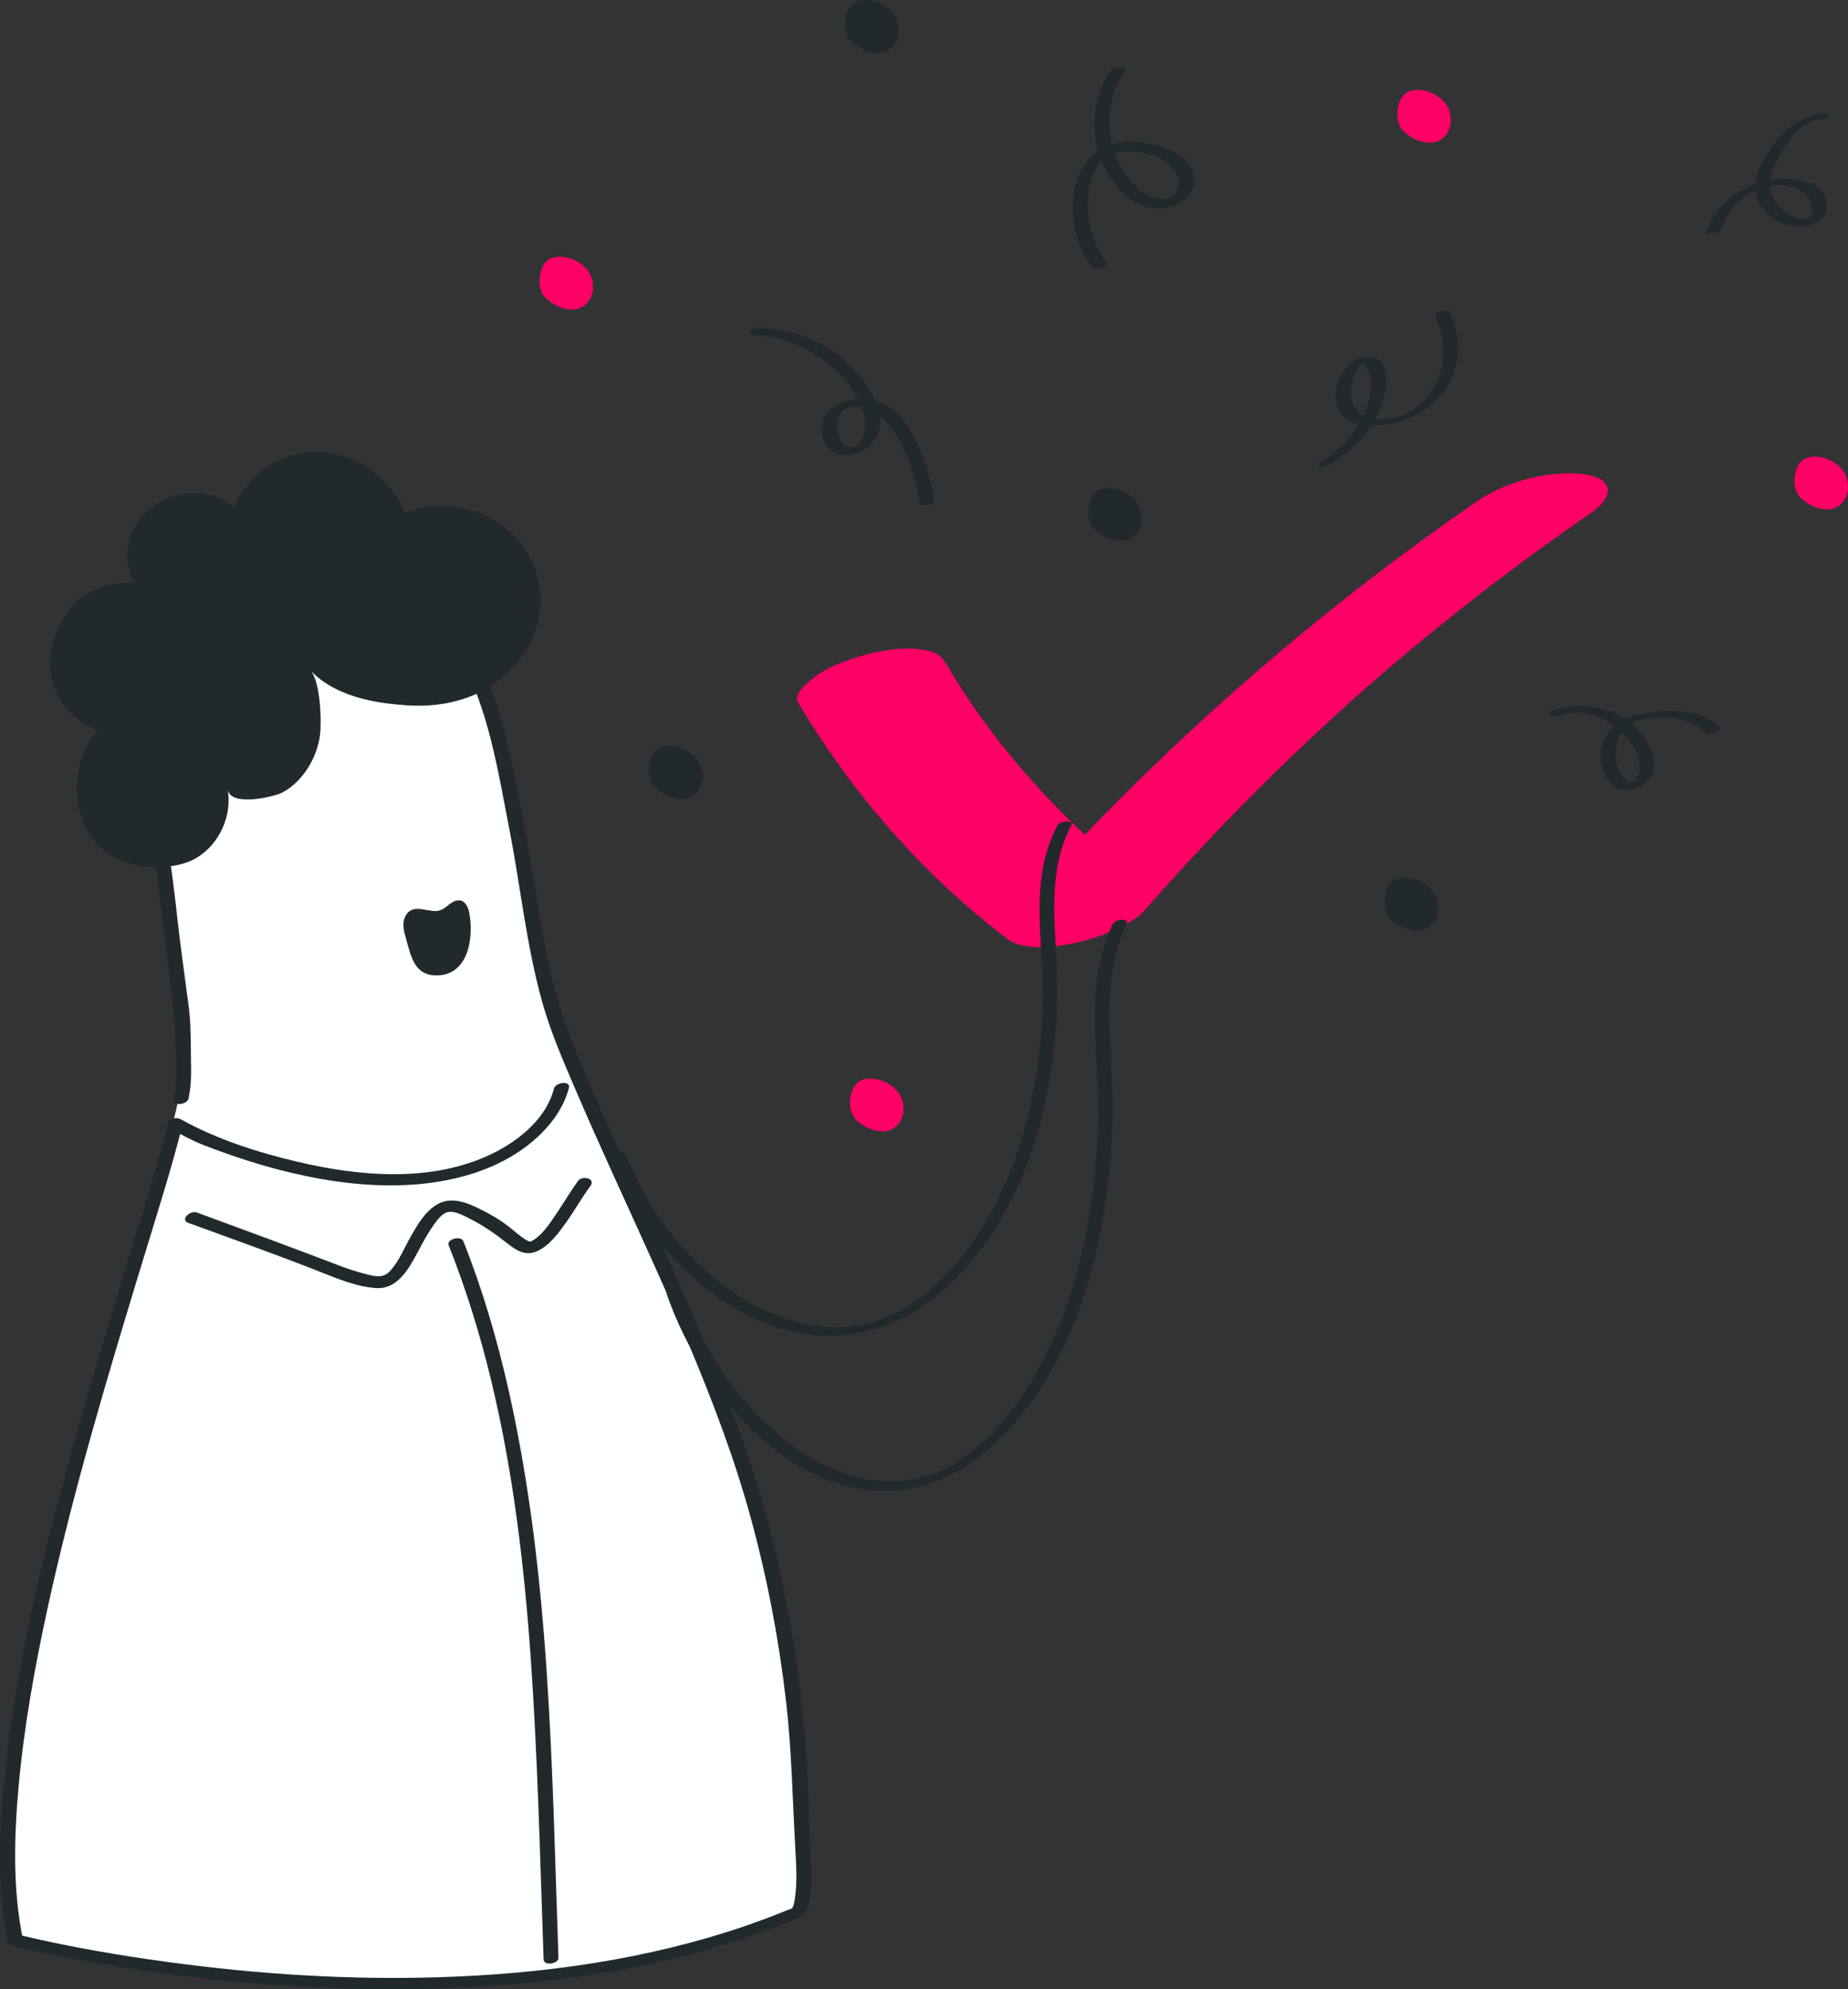 <?xml version="1.0" encoding="UTF-8"?>
<svg id="Laag_2" xmlns="http://www.w3.org/2000/svg" viewBox="0 0 257.72 277.34">
  <rect x="0" y="0" width="257.72" height="277.34" fill="#333333" stroke="none"/>
  <defs>
    <style>
      .cls-1 {
        fill: #fff;
      }

      .cls-2 {
        fill: #21292c;
      }

      .cls-3 {
        fill: #ff0067;
      }
    </style>
  </defs>
  <g id="_x32_">
    <g>
      <path class="cls-1" d="M110.74,266.61c1.78-.77.71-11.1.69-12.76-.2-18.68-3.86-38.97-10.59-56.6-7.22-18.9-15.02-33.61-22.51-51.95-3.82-9.37-4.71-20.75-6.71-30.68-1.89-9.41-2.99-17.69-7.94-26.06-4.72-7.98-13.05-13.12-23.23-11.6-13.64,2.03-21.99,16.61-18.65,39.12.08.55.47,3.14.6,4.03,1.02,6.85,1.36,13.38,2.54,20.2.31,1.8.39,9.69.34,10.37-1.13,13.54-30.43,85.65-23.47,119.79,0,0,62.21,15.94,108.93-3.86Z"/>
      <path class="cls-1" d="M111.74,253.86c-.2-18.68-3.86-38.97-10.59-56.6-6.58-17.23-14.27-32.46-21.14-48.65-3.38,9.96-9.97,13.79-18.22,15.23-12.23,2.13-26.32-1.66-37.35-7.17-5.17,20.8-28.54,83.34-22.32,113.81,0,0,62.21,15.94,108.93-3.86,1.78-.77.71-11.1.69-12.76Z"/>
      <path class="cls-2" d="M26.3,153.08c.41-1.84.36-3.66.33-5.53-.03-2.38,0-4.82-.31-7.19-.54-4.21-1.16-8.4-1.62-12.63-.41-3.76-.91-7.5-1.47-11.24-1.7-11.47-1.47-26.3,8.18-34.5,4.3-3.65,10.08-5.16,15.63-4.07,7.55,1.49,13.63,7.31,17.2,13.89,3.93,7.25,5.21,15.68,6.77,23.68,1.58,8.06,2.39,16.29,4.61,24.22,1.16,4.16,2.89,8.12,4.59,12.09,1.7,3.97,3.46,7.91,5.25,11.85,3.55,7.84,7.18,15.65,10.52,23.59,3.38,8.03,6.48,16.15,8.77,24.57,2.28,8.37,3.9,16.92,4.89,25.54.77,6.7.88,13.41,1.26,20.14.13,2.42.32,4.96-.07,7.36-.06.35-.12.72-.27,1.04-.04.07-.15.26-.01.11-.11.12-.84.34-1.15.47-1.73.71-3.48,1.36-5.24,1.97-13.83,4.77-28.5,6.79-43.08,7.23-12.54.38-25.12-.42-37.55-2.11-6.73-.91-13.46-2.05-20.07-3.61-.24-.06-.47-.11-.71-.17-.17-.04-.42-.11-.03,0,.15.15.3.3.44.45-1.39-6.92-1.2-14.11-.57-21.11.75-8.34,2.24-16.61,4.02-24.79,3.59-16.5,8.46-32.68,13.38-48.82,1.91-6.27,3.92-12.53,5.51-18.89-.61.23-1.22.45-1.83.68,1.56.87,3.05,1.69,4.71,2.34,3.35,1.3,6.77,2.45,10.25,3.37,5.46,1.44,11.08,2.35,16.73,2.25,7.14-.13,14.81-2.01,20.05-7.16,1.82-1.79,3.29-3.95,3.93-6.44.27-1.03-1.84-.81-2.09.13-1.17,4.51-5.52,7.75-9.59,9.51-8.13,3.52-17.67,2.67-26.07.7-5.64-1.33-11.29-3.12-16.36-5.94-.67-.37-1.64-.11-1.83.68-1.39,5.55-3.12,11.02-4.79,16.5-2.31,7.58-4.63,15.17-6.82,22.79-4.77,16.66-9.23,33.64-11.07,50.91-.84,7.87-1.2,16.01.37,23.82.04.19.26.4.44.45,4.86,1.24,9.83,2.14,14.78,2.94,11.78,1.92,23.71,3.01,35.65,3.17,14.87.2,29.89-1.09,44.31-4.88,3.68-.97,7.31-2.11,10.87-3.44.84-.31,1.67-.63,2.5-.96.72-.29,1.59-.51,2.21-.98.65-.49.87-1.32,1.02-2.07.47-2.4.26-4.98.13-7.4-.14-2.58-.22-5.15-.31-7.73-.63-17.57-3.94-35.21-10.07-51.7-6.28-16.89-14.5-32.97-21.47-49.56-1.68-3.99-3.16-7.98-4.17-12.2-1-4.17-1.69-8.41-2.37-12.64-.7-4.35-1.49-8.67-2.34-12.99-.82-4.16-1.67-8.34-2.97-12.38-2.37-7.34-6.51-14.21-13.07-18.51-5.78-3.79-12.95-5.01-19.53-2.68-11.32,4.02-15.86,16.15-16.31,27.28-.3,7.42,1.27,14.68,2.08,22.02.78,7.03,1.98,13.99,2.09,21.07.03,1.91.08,3.78-.33,5.66-.23,1.05,1.88.83,2.09-.13h0Z"/>
      <path class="cls-2" d="M56.66,131c-.03-.11-.06-.22-.09-.32-.19-.66-.36-1.33-.3-2.01.06-.68.38-1.37.97-1.71,1.24-.71,2.86.41,4.2-.07.5-.18.9-.57,1.33-.89.43-.32.97-.57,1.49-.44.74.19,1.06,1.05,1.2,1.8.66,3.57-.24,9.01-5.05,8.61-2.62-.21-3.13-2.75-3.75-4.96Z"/>
      <path class="cls-2" d="M62.56,173.59c9.78,24.58,11.48,51.73,12.51,77.89.28,7.22.48,14.45.74,21.68.03,1,2.1.63,2.07-.19-.92-26.39-1.11-53.14-6.92-79.02-1.6-7.11-3.65-14.13-6.34-20.9-.34-.85-2.38-.26-2.06.55h0Z"/>
      <path class="cls-2" d="M26.31,170.51c6.04,2.21,12.1,4.35,18.08,6.71,2.56,1.01,5.38,2.22,8.17,2.37,2.29.12,3.8-1.73,4.86-3.52,1.04-1.75,1.86-3.63,3.06-5.28.46-.63,1.14-1.63,1.97-1.8,1-.21,2.33.54,3.18.98,1.78.91,3.34,1.98,4.9,3.21,1.31,1.03,2.63,2.02,4.33,1.28,1.76-.77,3.04-2.56,4.12-4.07,1.17-1.65,2.16-3.42,3.36-5.04.78-1.07-1.14-1.51-1.74-.69-.97,1.32-1.79,2.74-2.7,4.09-.95,1.41-2.01,3.16-3.47,4.12-.5.33-.58.29-1.09-.02-.85-.52-1.6-1.21-2.39-1.83-1.42-1.12-3.12-2.05-4.76-2.81-1.7-.79-3.63-1.28-5.33-.23-1.62,1-2.65,2.79-3.57,4.4-.92,1.62-1.65,3.52-2.96,4.89-1.01,1.05-2.24.63-3.52.31-1.39-.35-2.75-.84-4.09-1.36-6.4-2.44-12.82-4.81-19.26-7.17-.94-.35-2.41,1.01-1.17,1.47h0Z"/>
      <path class="cls-2" d="M239.8,101.47c-2.23-2.44-6.06-2.57-9.12-2.21-3.1.37-6.38,1.27-7.22,4.68-.77,3.16,1.09,7.41,4.9,5.9,4.19-1.66,1.88-6.66-.58-8.8-3.07-2.67-7.3-3.21-11.09-1.97-.25.08-.81.34-.59.66.21.31,1.11,0,1.34-.07,3.09-1.01,6.67.34,8.89,2.55,1.2,1.2,2.32,2.92,2.34,4.67.01.84-.51,2.82-1.69,2.03-.77-.51-1.22-1.43-1.45-2.3-.37-1.4-.24-2.97.43-4.26.76-1.47,1.93-1.83,3.46-2.09,2.85-.48,6.36-.36,8.44,1.93.39.43,2.32-.3,1.93-.74h0Z"/>
      <path class="cls-2" d="M254.44,15.75c-3.37.33-5.89,2.51-7.68,5.26-.87,1.34-1.9,3.04-2.04,4.68-.13,1.62.74,3.17,1.92,4.23,1.28,1.16,3,1.8,4.73,1.62,1.44-.16,3.17-.87,3.38-2.49.55-4.08-5.35-4.46-8.03-3.93-3.91.77-7.45,3.35-8.76,7.21-.17.5,1.84.25,2.04-.33,1.03-3.02,3.63-5.6,6.86-6.08,1.71-.26,3.92,0,5.13,1.38.57.65.93,1.7.62,2.54-.37,1-1.16.86-2.02.57-1.53-.52-2.89-1.79-3.5-3.29-.58-1.45-.2-2.75.42-4.11,1.04-2.28,3.24-6.04,6.06-6.31.34-.03,1.22-.13,1.37-.51.14-.36-.12-.46-.51-.43h0Z"/>
      <path class="cls-2" d="M154.29,36.43c-1.7-2.08-2.5-4.87-2.59-7.53-.08-2.44.47-5.43,2.55-6.98,1.14-.84,2.53-.91,3.89-.77,1.93.21,4.16.71,5.48,2.26,1.28,1.51,1.06,4.19-1.31,4.35-2.32.16-4.33-1.93-5.5-3.7-2.79-4.19-2.87-9.9,0-14.05.57-.83-1.51-.73-1.93-.11-3.09,4.47-2.95,10.52.03,15.01,1.41,2.12,3.6,3.97,6.24,4.14,2.04.13,4.51-.85,5.23-2.92.8-2.34-1.26-4.39-3.23-5.24-1.98-.86-4.44-1.29-6.6-1.03-3.53.42-5.97,2.98-6.68,6.39-.77,3.7.11,8.07,2.52,11.02.5.61,2.47-.14,1.9-.84h0Z"/>
      <path class="cls-2" d="M185.57,64.6c3.9-2.18,7.12-6.17,7.72-10.69.18-1.34-.04-3.53-1.58-4.06-1.11-.38-2.56.18-3.43.89-1.91,1.59-2.81,5.04-1.09,7.06,1.38,1.62,3.93,1.67,5.88,1.42,2.06-.26,4.1-1,5.81-2.19,4.35-3.04,5.74-8.89,3.22-13.57-.28-.52-2.23.22-2.06.55,1.71,3.17,1.72,7.12-.18,10.22-.96,1.57-2.42,2.86-4.1,3.6-1.74.77-4.26,1.04-5.92-.09-1.95-1.33-1.73-4.07-.69-5.91.24-.43.57-.73.87-1.11.23-.3.35-.06.05-.16-.48-.16.14.22.15.23,1.15,1.3,1.25,2.82.84,4.51-.95,3.91-3.58,7.27-7.07,9.22-.4.22-.19.39.12.47.45.1,1.08-.18,1.45-.39h0Z"/>
      <path class="cls-2" d="M130.28,69.66c-.41-2.64-1.15-5.2-2.27-7.62-.95-2.06-2.2-4.16-4.17-5.39-2.67-1.68-8.04-1.42-9.08,2.19-.41,1.42.03,3.22,1.31,4.06,1.43.95,3.52.48,4.82-.49,4.06-3.03.58-8.5-2.07-11.19-3.43-3.47-8.14-5.4-13-5.51-.68-.02-2.22.98-.84,1.01,3.28.08,6.5,1.17,9.21,3.01,2.69,1.83,5.3,4.58,6.23,7.76.43,1.46.43,4.32-1.48,4.8-1.37.34-2.18-1.5-2.25-2.6-.1-1.52.86-2.97,2.46-3.05,1.69-.09,3.22.88,4.34,2.07,2.81,2.98,4.13,7.56,4.74,11.51.09.57,2.16.1,2.06-.55h0Z"/>
      <path class="cls-3" d="M119.21,155.92c-1.17-1.41-.8-4.74,1.07-5.37,1.73-.58,4.11.39,5.11,1.92.99,1.51.83,3.8-.78,4.85-1.63,1.07-4.27-.04-5.4-1.4Z"/>
      <path class="cls-2" d="M152.43,73.6c-1.17-1.41-.8-4.74,1.07-5.37,1.73-.58,4.11.39,5.11,1.92.99,1.51.83,3.8-.78,4.85-1.63,1.07-4.27-.04-5.4-1.4Z"/>
      <path class="cls-3" d="M250.93,69.2c-1.17-1.41-.8-4.74,1.07-5.37,1.73-.58,4.11.39,5.11,1.92.99,1.51.83,3.8-.78,4.85-1.63,1.07-4.27-.04-5.4-1.4Z"/>
      <path class="cls-3" d="M75.91,41.33c-1.17-1.41-.8-4.74,1.07-5.37,1.73-.58,4.11.39,5.11,1.92.99,1.51.83,3.8-.78,4.85-1.63,1.07-4.27-.04-5.4-1.4Z"/>
      <path class="cls-2" d="M193.78,127.9c-1.17-1.41-.8-4.74,1.07-5.37,1.73-.58,4.11.39,5.11,1.92.99,1.51.83,3.8-.78,4.85-1.63,1.07-4.27-.04-5.4-1.4Z"/>
      <path class="cls-2" d="M91.18,109.55c-1.17-1.41-.8-4.74,1.07-5.37,1.73-.58,4.11.39,5.11,1.92.99,1.51.83,3.8-.78,4.85-1.63,1.07-4.27-.04-5.4-1.4Z"/>
      <path class="cls-3" d="M195.54,18.07c-1.17-1.41-.8-4.74,1.07-5.37,1.73-.58,4.11.39,5.11,1.92.99,1.51.83,3.8-.78,4.85-1.63,1.07-4.27-.04-5.4-1.4Z"/>
      <path class="cls-2" d="M118.53,5.54c-1.17-1.41-.8-4.74,1.07-5.37,1.73-.58,4.11.39,5.11,1.92.99,1.51.83,3.8-.78,4.85-1.63,1.07-4.27-.04-5.4-1.4Z"/>
      <path class="cls-3" d="M111.3,97.92c7.57,12.79,17.47,24.1,29.31,33.08.85.64,2.08.88,3.1.99,2.06.23,4.18-.09,6.19-.52,1.82-.39,3.56-.94,5.26-1.69,1.58-.7,3.33-1.57,4.5-2.9,7.29-8.32,14.98-16.28,23.04-23.86,2-1.88,4.03-3.74,6.07-5.57,1-.89,2-1.78,3.01-2.66.39-.34,2.09-1.76.35-.31.6-.5,1.17-1.01,1.76-1.51,4.24-3.61,8.56-7.11,12.97-10.51,4.91-3.79,9.92-7.44,15.03-10.95.91-.63,2.66-2.14,2.28-3.53-.37-1.4-2.64-1.83-3.74-1.92-4.89-.41-10.51,1.11-14.55,3.9-18.71,12.89-36.2,27.63-52.1,43.86-4.44,4.53-8.74,9.18-12.92,13.95,6.35-1.37,12.7-2.74,19.05-4.12-9.4-7.13-17.62-15.71-24.35-25.39.21.31.43.62.64.93-1.52-2.2-2.96-4.46-4.33-6.76-.83-1.41-2.15-1.74-3.74-1.92-2.41-.27-5.28.16-7.58.82-2.4.69-4.99,1.53-6.97,3.08-.79.62-3.02,2.29-2.28,3.53h0Z"/>
      <path class="cls-2" d="M85.26,161.51c5.15,13.51,19.28,27.47,34.92,24.26,8.24-1.69,14.69-8.11,18.96-15.06,4.55-7.4,6.88-15.96,7.86-24.53.58-5.03.47-9.94.19-14.99-.31-5.44-.44-11.17,2.21-16.12.45-.83-1.6-.6-1.91-.02-4.32,8.06-1.66,17.26-2.09,25.91-.41,8.27-1.93,16.64-5.29,24.24-3.26,7.39-8.82,15.19-16.49,18.44-6.85,2.91-14.36,1.02-20.42-2.85-7.21-4.6-12.85-11.88-15.88-19.84-.26-.69-2.3-.08-2.06.55h0Z"/>
      <path class="cls-2" d="M92.97,180.39c5.15,15,19.28,30.5,34.92,26.94,8.24-1.88,14.69-9,18.96-16.72,4.55-8.21,6.88-17.72,7.86-27.24.58-5.59.47-11.04.19-16.64-.31-6.05-.44-12.41,2.21-17.9.45-.92-1.6-.66-1.91-.02-4.32,8.95-1.66,19.17-2.09,28.77-.41,9.19-1.93,18.47-5.29,26.92-3.26,8.2-8.82,16.86-16.49,20.48-6.85,3.23-14.36,1.13-20.42-3.16-7.21-5.11-12.85-13.2-15.88-22.03-.26-.77-2.3-.09-2.06.61h0Z"/>
      <path class="cls-2" d="M54.36,67.96c-2.44-2.98-6.2-4.9-10.06-4.92-2.49-.01-5.13.7-7.2,2.09-.84.57-5.17,4.91-4.17,5.93-3.59-3.64-10.02-2.73-13.21,1.01-2.09,2.45-2.63,6.36-.92,9.16-3.16-.23-7.19,1.04-9.19,3.84-2.1,2.93-3.34,6.55-2.28,10.07.91,3.04,3.32,5.58,6.31,6.64-4.52,5.36-3.92,14.69,2.72,17.96,3.06,1.5,8.21,1.65,11.19-.22,3.09-1.94,4.83-5.82,4.21-9.42.41,2.41,6.43,1,7.58.41,2.85-1.49,4.83-4.77,5.27-7.91.28-2.01.06-7.66-1.31-9.14,3.9,4.21,10.84,4.62,12.29,4.78,6.69.72,12.99-1.11,17.05-6.5,3.76-5,3.76-11.79-.63-16.69-3.79-4.23-10.34-5.7-15.57-3.5-.48-1.31-1.19-2.52-2.07-3.6Z"/>
    </g>
  </g>
</svg>